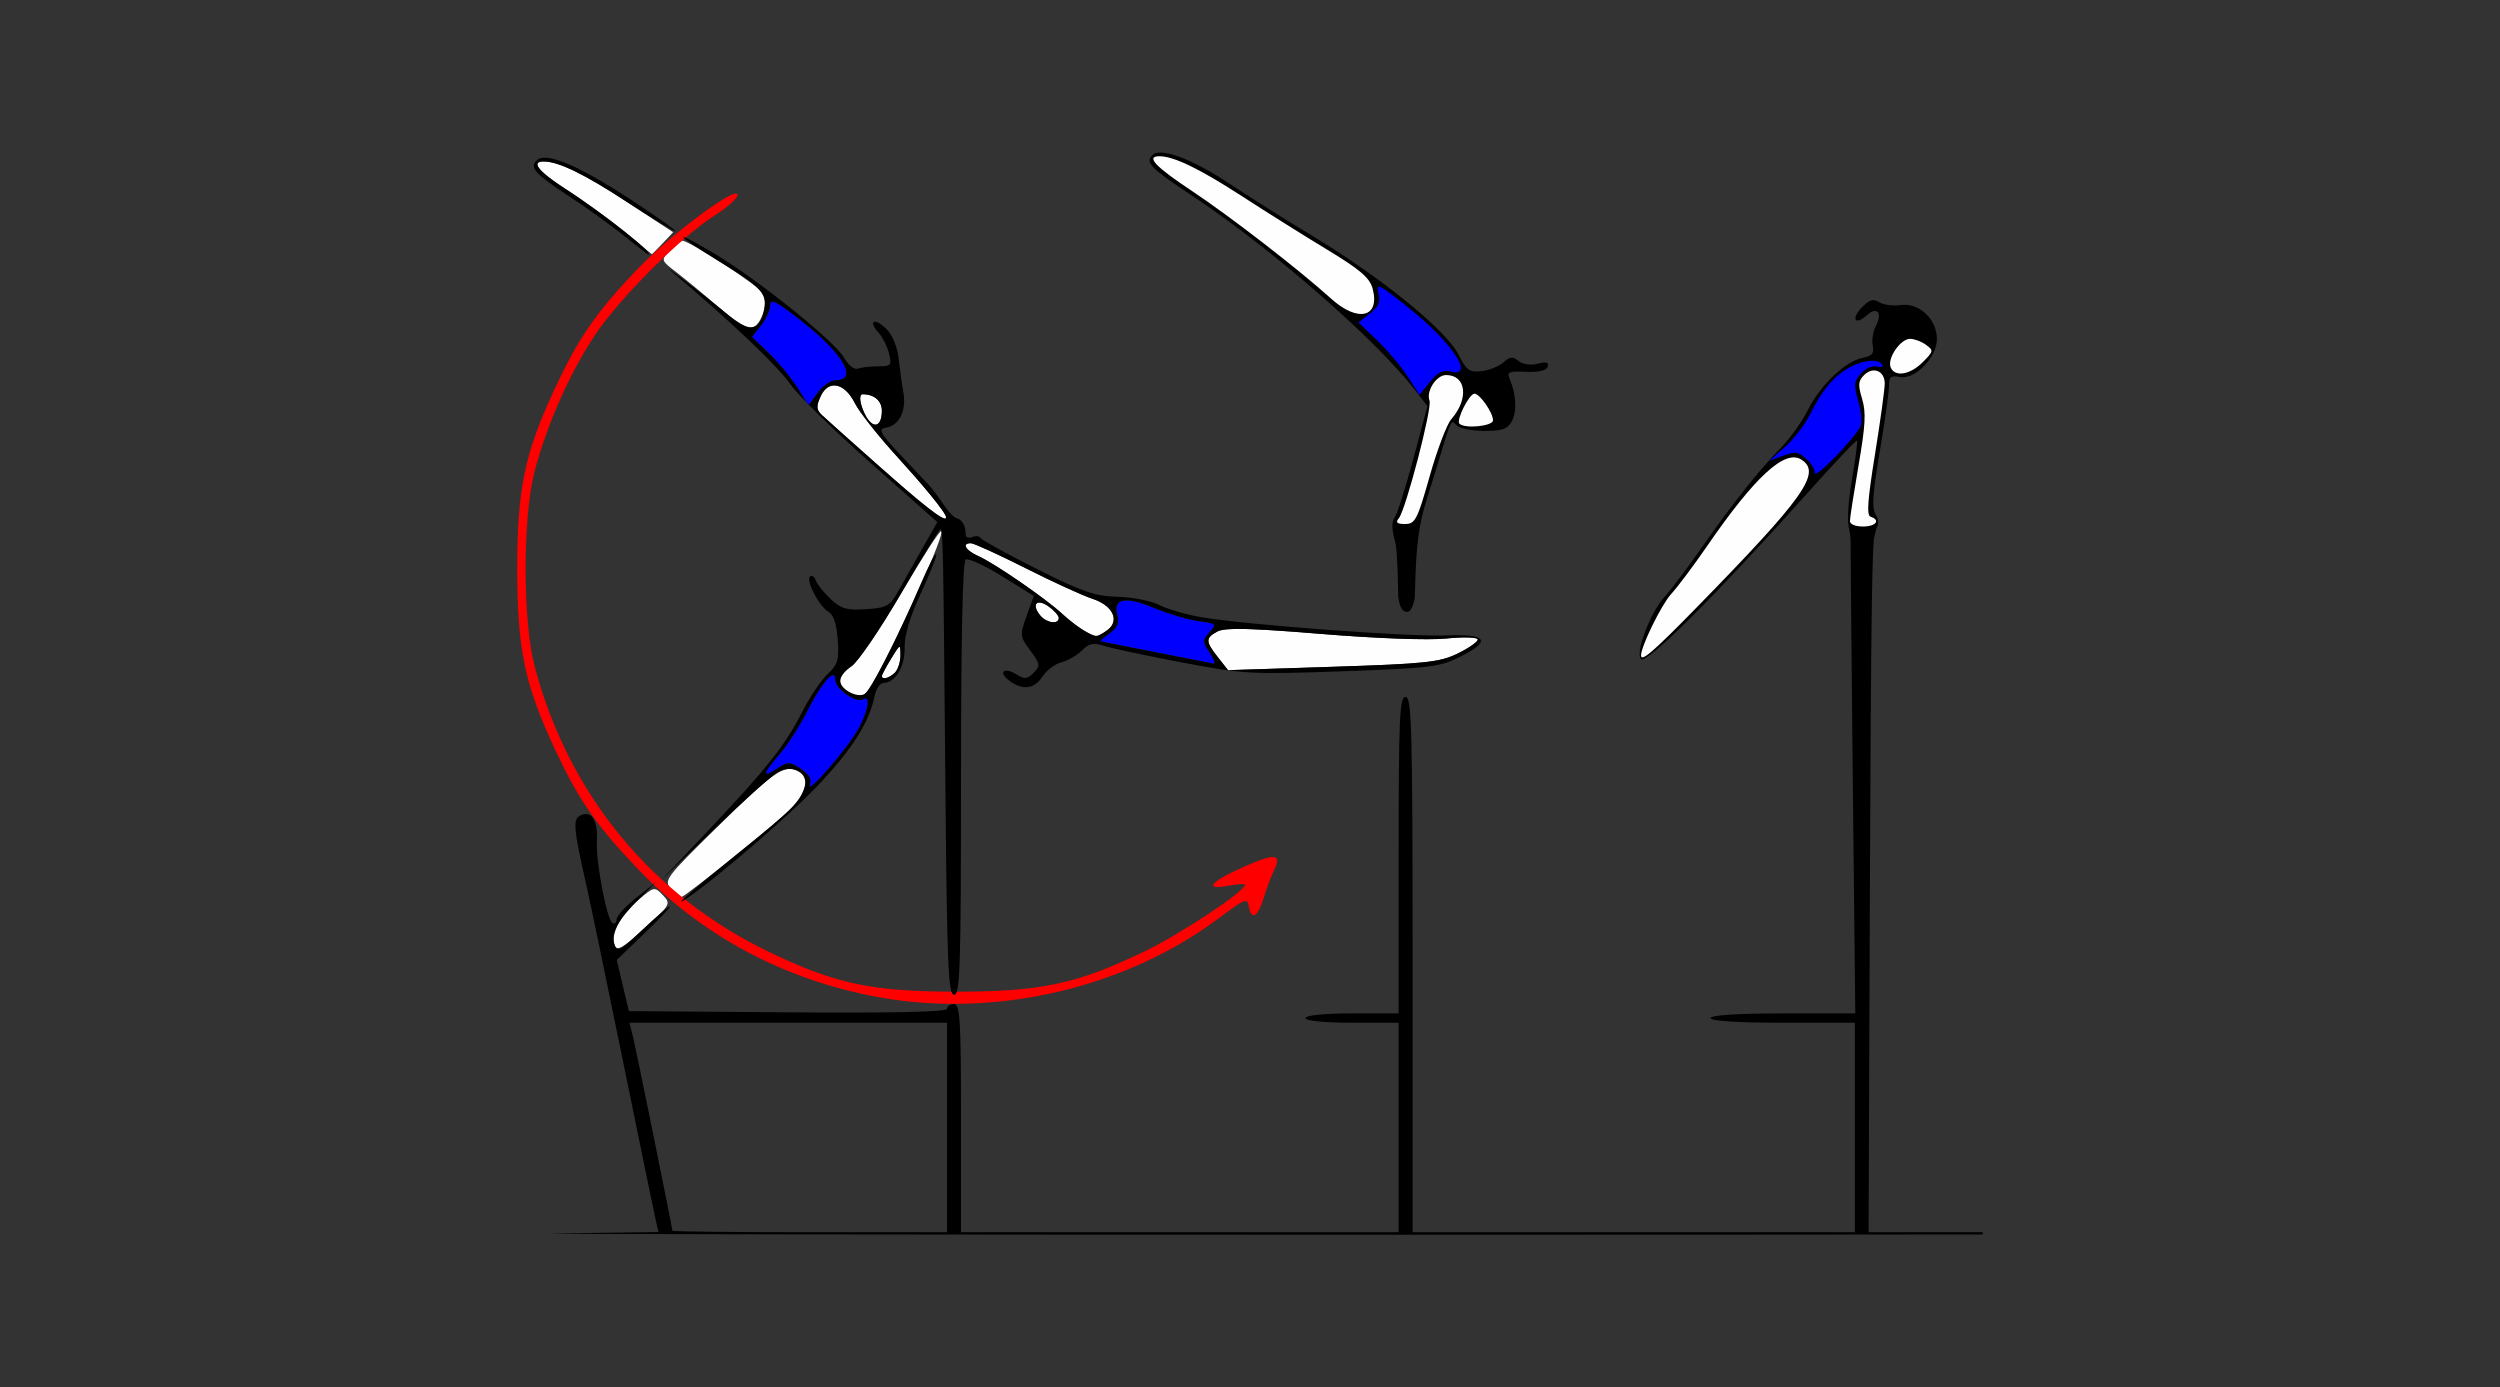 <?xml version="1.0" encoding="UTF-8" standalone="no"?>
<!-- Created with Inkscape (http://www.inkscape.org/) -->

<svg
   xmlns:dc="http://purl.org/dc/elements/1.1/"
   xmlns:cc="http://creativecommons.org/ns#"
   xmlns:rdf="http://www.w3.org/1999/02/22-rdf-syntax-ns#"
   xmlns:svg="http://www.w3.org/2000/svg"
   xmlns="http://www.w3.org/2000/svg"
   xmlns:sodipodi="http://sodipodi.sourceforge.net/DTD/sodipodi-0.dtd"
   xmlns:inkscape="http://www.inkscape.org/namespaces/inkscape"
   version="1.1"
   width="537"
   height="298"
   id="svg2"
   inkscape:version="0.91 r13725"
   sodipodi:docname="ub220301.svg">
  <rect width="100%" height="100%" fill="#333333" stroke="none"/>
  <sodipodi:namedview
     pagecolor="#b6b6b6"
     bordercolor="#666666"
     borderopacity="1"
     objecttolerance="10"
     gridtolerance="10"
     guidetolerance="10"
     inkscape:pageopacity="0"
     inkscape:pageshadow="2"
     inkscape:window-width="1489"
     inkscape:window-height="979"
     id="namedview11"
     showgrid="false"
     inkscape:zoom="0.97580036"
     inkscape:cx="159.36655"
     inkscape:cy="115.86673"
     inkscape:window-x="0"
     inkscape:window-y="0"
     inkscape:window-maximized="0"
     inkscape:current-layer="svg2"
     showguides="true"
     inkscape:guide-bbox="true" />
  <defs
     id="defs6" />
  <g
     id="g7004"
     transform="translate(11.054,-3.995)">
    <path
       id="path4197"
       d="m 120.959,207.04 c -0.907,-2.363 1.229,-6.415 5.149,-9.77 3.332,-2.851 3.431,-2.87 5.219,-1 1.774,1.855 1.668,2.046 -3.958,7.159 -4.691,4.263 -5.899,4.944 -6.41,3.611 z"
       style="fill:#fefefe"
       inkscape:connector-curvature="0" />
    <path
       id="path4195"
       d="m 133.039,194.86 c -1.554,-1.717 -1.028,-2.422 9.595,-12.86 12.722,-12.501 14.766,-13.914 17.787,-12.298 2.289,1.225 1.937,4.055 -0.916,7.369 -1.969,2.286 -23.363,19.605 -24.218,19.605 -0.332,0 -1.343,-0.817 -2.247,-1.816 z"
       style="fill:#fefefe"
       inkscape:connector-curvature="0" />
    <path
       id="path4193"
       d="m 171.123,152.596 c -2.456,-1.431 -2.177,-3.594 0.709,-5.485 1.353,-0.886 6.131,-7.893 10.62,-15.57 4.488,-7.677 8.392,-13.727 8.676,-13.444 0.978,0.978 -14.07,33.209 -16.255,34.813 -1.286,0.944 -1.639,0.915 -3.75,-0.315 z"
       style="fill:#fefefe"
       inkscape:connector-curvature="0" />
    <path
       id="path4191"
       d="m 178.373,149.201 c 0,-0.262 0.898,-1.949 1.996,-3.75 1.951,-3.2 1.996,-3.217 2,-0.724 0.002,1.403 -0.536,3.09 -1.196,3.75 -1.203,1.203 -2.8,1.616 -2.8,0.724 z"
       style="fill:#fefefe"
       inkscape:connector-curvature="0" />
    <path
       id="path4189"
       d="m 250.551,145.176 c -2.705,-3.439 -2.715,-4.142 -0.077,-5.554 1.581,-0.846 7.088,-0.713 22.25,0.538 11.765,0.971 22.957,1.382 26.898,0.988 3.844,-0.384 6.75,-0.286 6.75,0.228 0,0.496 -1.953,1.851 -4.341,3.011 -3.849,1.87 -6.888,2.191 -26.822,2.834 l -22.481,0.725 -2.178,-2.769 z"
       style="fill:#fefefe"
       inkscape:connector-curvature="0" />
    <path
       id="path4187"
       d="m 221.873,139.512 c -1.1,-0.607 -3.219,-2.234 -4.708,-3.617 -3.561,-3.305 -14.559,-10.884 -18.042,-12.434 -2.783,-1.238 -3.687,-2.785 -1.627,-2.785 0.618,0 5.905,2.414 11.75,5.364 5.845,2.95 12.293,5.903 14.329,6.562 4.414,1.428 5.993,4.727 3.229,6.748 -2.157,1.577 -2.354,1.584 -4.931,0.162 z"
       style="fill:#fefefe"
       inkscape:connector-curvature="0" />
    <path
       id="path4185"
       d="m 212.401,136.21 c -1.977,-2.383 -0.788,-3.754 1.727,-1.993 1.235,0.865 2.245,1.997 2.245,2.516 0,1.458 -2.613,1.114 -3.972,-0.523 z"
       style="fill:#fefefe"
       inkscape:connector-curvature="0" />
    <path
       sodipodi:nodetypes="sssssss"
       inkscape:connector-curvature="0"
       id="path4173"
       d="m 177.873,104.216 c -6.05,-5.359 -11.642,-10.356 -12.427,-11.105 -1.153,-1.099 -1.199,-1.862 -0.24,-3.966 1.675,-3.675 5.166,-2.974 7.391,1.484 0.948,1.899 5.143,7.189 9.322,11.756 4.359,4.763 10.632,12.094 10.448,13.032 -0.232,1.178 -6.568,-4.181 -14.493,-11.201 z"
       style="fill:#fefefe" />
    <path
       id="path4165"
       d="m 175.609,94.415 c -1.567,-1.96 -2.479,-5.739 -1.385,-5.739 2.497,0 4.149,1.412 4.149,3.548 0,2.8 -1.394,3.905 -2.764,2.191 z"
       style="fill:#fefefe"
       inkscape:connector-curvature="0" />
    <path
       id="path4157"
       d="m 143.264,69.962 c -3.025,-2.632 -7.051,-5.971 -8.946,-7.421 -3.42,-2.616 -3.431,-2.651 -1.54,-4.75 1.048,-1.163 2.25,-2.115 2.671,-2.115 1.522,0 16.252,9.541 17.287,11.197 1.343,2.149 -0.269,7.161 -2.437,7.579 -0.843,0.162 -4.009,-1.858 -7.034,-4.49 z"
       style="fill:#fefefe"
       inkscape:connector-curvature="0" />
    <path
       id="path4145"
       d="m 123.373,54.019 c -3.025,-2.486 -8.537,-6.503 -12.25,-8.925 -6.456,-4.213 -8.311,-6.417 -5.399,-6.417 3.185,0 8.778,2.724 17.98,8.755 l 9.83,6.444 -2.255,2.4 c -1.24,1.32 -2.289,2.369 -2.33,2.332 -0.042,-0.038 -2.551,-2.103 -5.576,-4.589 z"
       style="fill:#fefefe"
       inkscape:connector-curvature="0" />
    <path
       sodipodi:nodetypes="ssssssssssssssssssssss"
       d="m 177.714,218.197 c -20.349,-3.692 -38.184,-13.254 -52.15,-27.956 -8.592,-9.045 -12.349,-14.489 -17.325,-25.108 -6.596,-14.075 -8.193,-21.668 -8.193,-38.957 0,-17.289 1.597,-24.882 8.193,-38.957 4.976,-10.618 8.732,-16.062 17.325,-25.108 7.243,-7.625 21.81,-18.477 21.807,-16.245 -9.8e-4,0.72 -2.138,2.654 -4.75,4.296 -7.204,4.531 -20.442,17.709 -25.776,25.659 -5.418,8.075 -10.334,19.138 -13.043,29.354 -2.604,9.816 -2.604,32.184 0,42 7.315,27.578 25.21,49.291 50.643,61.45 14.07,6.727 21.954,8.381 39.928,8.381 18.201,0 25.97,-1.668 40.5,-8.695 7.748,-3.748 21.5,-12.873 21.5,-14.266 0,-0.253 -1.575,-0.165 -3.5,0.196 -5.466,1.025 -4.077,-0.784 3.044,-3.965 6.925,-3.094 8.451,-2.945 6.694,0.651 -0.604,1.237 -1.615,3.936 -2.246,5.998 -1.259,4.115 -2.674,4.884 -3.173,1.724 -0.288,-1.826 -0.91,-1.582 -6.32,2.485 -20.08,15.094 -48.052,21.617 -73.158,17.062 z"
       id="path2993"
       style="fill:#fe0000"
       inkscape:connector-curvature="0" />
    <path
       id="path4211"
       d="m 162.935,172.501 c 0.395,-1.112 -0.272,-2.244 -1.983,-3.365 -2.394,-1.569 -2.757,-1.572 -5.078,-0.051 -3.334,2.184 -3.155,1.102 0.507,-3.069 1.654,-1.884 4.317,-6.02 5.918,-9.192 3.21,-6.358 6.074,-9.561 6.074,-6.792 0,1.932 4.491,5.078 5.956,4.173 1.693,-1.046 1.197,2.266 -0.938,6.263 -2.189,4.098 -11.404,14.704 -10.456,12.035 z"
       style="fill:#0000fe"
       inkscape:connector-curvature="0" />
    <path
       id="path4209"
       d="m 237.373,144.135 c -6.325,-1.251 -11.713,-2.316 -11.973,-2.367 -0.26,-0.051 0.564,-0.818 1.83,-1.705 1.724,-1.208 2.151,-2.218 1.698,-4.022 -0.895,-3.568 1.73,-4.03 8.039,-1.414 2.971,1.231 7.217,2.482 9.435,2.78 3.842,0.515 3.955,0.628 2.37,2.379 -1.549,1.711 -1.549,2.013 -0.009,4.364 0.91,1.389 1.307,2.466 0.882,2.392 -0.425,-0.073 -5.948,-1.157 -12.273,-2.408 z"
       style="fill:#0000fe"
       inkscape:connector-curvature="0" />
    <path
       id="path4203"
       d="m 160.11,87.11 c -1.386,-2.164 -4.123,-5.464 -6.082,-7.335 l -3.563,-3.401 1.954,-2.484 c 1.075,-1.366 1.954,-3.331 1.954,-4.366 0,-1.508 1.319,-0.846 6.634,3.332 9.16,7.198 12.4,12.82 7.39,12.82 -1.022,0 -2.737,1.208 -3.812,2.684 l -1.955,2.684 -2.519,-3.934 z"
       style="fill:#0000fe"
       inkscape:connector-curvature="0" />
    <path
       sodipodi:nodetypes="ssssssssssscsssssscccccssscccccssssssssscccssssssscscsssssssssccccssssscsssssssscscsscccccssssssssssccccccsssssscsssscscssscccccssscssscccccssscccccsssccsscsssscccscccssccsssscssscssccsssssccssscscsssccccsccsssccscssscssccccccssccscc"
       inkscape:connector-curvature="0"
       id="path2989"
       d="m 105.826,37.866 c -0.71,0.018 -1.244,0.201 -1.598,0.555 -1.587,1.587 -0.387,2.918 6.998,7.758 3.655,2.395 8.896,6.165 11.646,8.375 2.75,2.21 5.112,4.042 5.25,4.07 2.133,0.444 -9.858,-9.049 -18,-14.25 -5.551,-3.546 -7.212,-5.697 -4.398,-5.697 3.174,0 8.762,2.714 17.828,8.656 5.323,3.489 10.038,6.344 10.477,6.344 0.439,0 -3.935,-3.103 -9.719,-6.896 -9.056,-5.939 -15.409,-8.99 -18.484,-8.914 z m 29.937,17.086 c -0.178,0.178 3.332,2.553 7.801,5.275 9.152,5.576 10.39,6.998 9.426,10.838 -1.017,4.051 -3.253,4.274 -7.424,0.74 -2.031,-1.721 -6.393,-5.18 -9.693,-7.688 -3.3,-2.508 -4.218,-3.07 -2.041,-1.25 11.53,9.639 22.359,19.928 24.824,23.584 0.537,0.797 1.872,2.276 3.68,4.133 l -2.225,-3.475 c -1.386,-2.164 -4.123,-5.463 -6.082,-7.334 l -3.564,-3.402 1.955,-2.482 c 1.075,-1.366 1.953,-3.332 1.953,-4.367 0,-1.508 1.319,-0.845 6.635,3.332 9.16,7.198 12.399,12.82 7.389,12.82 -1.022,0 -2.737,1.208 -3.812,2.684 l -1.891,2.596 c 3.34,3.401 8.222,8.016 13.178,12.406 l 14.428,12.783 -3.148,5.516 c -1.732,3.034 -4.067,7.168 -5.191,9.186 -1.867,3.35 -2.475,3.696 -6.977,4 -4.144,0.28 -5.357,-0.065 -7.605,-2.168 -1.471,-1.376 -2.911,-3.177 -3.201,-4.002 -0.29,-0.825 -0.849,-1.205 -1.24,-0.844 -0.948,0.877 2.023,6.511 4.023,7.631 1.033,0.578 1.706,2.648 1.934,5.938 0.302,4.361 0.004,5.371 -2.186,7.412 -1.394,1.3 -3.794,4.846 -5.332,7.881 -3.732,7.362 -7.51,12.155 -20.002,25.373 l -10.5,11.109 11.5,-11.109 c 6.325,-6.111 12.512,-11.639 13.75,-12.285 3.232,-1.688 6.592,0.208 5.68,3.205 -0.976,3.208 -2.854,5.093 -13.93,13.977 -9.495,7.616 -15.165,12.585 -11.5,10.078 7.013,-4.797 23.074,-18.703 28.938,-25.053 7.03,-7.613 10.355,-12.968 11.525,-18.562 0.316,-1.512 1.171,-2.75 1.9,-2.75 2.513,0 4.638,-3.558 4.525,-7.578 -0.072,-2.583 1.134,-6.611 3.535,-11.803 2.005,-4.335 3.468,-8.059 3.252,-8.275 -0.216,-0.216 -1.609,2.43 -3.096,5.881 -5.461,12.68 -11.115,23.734 -12.402,24.244 -1.813,0.719 -5.178,-1.217 -5.178,-2.98 0,-0.793 1.106,-2.167 2.459,-3.053 1.353,-0.886 6.119,-7.872 10.592,-15.523 4.473,-7.651 8.3,-13.912 8.502,-13.912 0.576,0 0.629,2.624 1.07,52.75 0.36,40.872 0.616,47.25 1.896,47.25 1.286,0 1.48,-6.096 1.48,-46.441 0,-29.985 0.356,-46.66 1.004,-47.061 0.552,-0.341 4.07,1.279 7.818,3.602 l 6.814,4.225 -1.543,4.289 c -1.487,4.136 -1.458,4.401 0.791,7.443 2.153,2.912 2.206,3.28 0.707,4.779 -1.371,1.371 -1.948,1.423 -3.705,0.326 -2.704,-1.689 -3.979,-0.434 -1.443,1.42 2.844,2.079 5.301,1.737 7.086,-0.986 0.867,-1.323 2.689,-2.684 4.049,-3.025 1.36,-0.341 3.333,-1.482 4.385,-2.533 1.526,-1.526 2.479,-1.727 4.725,-0.996 1.547,0.503 9.067,2.103 16.711,3.555 13.303,2.526 14.78,2.607 34.5,1.906 19.054,-0.677 20.963,-0.915 25.418,-3.168 6.732,-3.404 5.671,-4.904 -3.207,-4.533 -7.958,0.333 -43.237,-2.304 -52.566,-3.928 -3.277,-0.57 -7.327,-1.753 -9,-2.627 -1.673,-0.874 -5.657,-1.657 -8.854,-1.74 -4.935,-0.129 -7.575,-1.04 -17.5,-6.031 -6.429,-3.233 -11.831,-6.211 -12.004,-6.619 -0.173,-0.408 -0.961,-0.494 -1.75,-0.191 -0.789,0.303 -1.436,0.088 -1.436,-0.475 0,-2.809 -1.423,-3.44 -1.912,-3.566 -0.712,-0.186 -1.636,-1.305 -2.498,-2.432 -1.538,-2.278 -2.053,-2.963 -3.322,-4.484 -0.036,-0.043 -0.047,-0.065 -0.078,-0.104 l -5.287,-5.604 c -5.358,-5.68 -5.863,-6.541 -4.014,-6.82 2.821,-0.426 4.435,-3.69 3.734,-7.545 -0.314,-1.724 -0.771,-5.012 -1.018,-7.307 -0.266,-2.472 -1.331,-5.053 -2.611,-6.334 -2.521,-2.521 -4.074,-1.848 -1.732,0.75 0.87,0.966 1.892,2.993 2.27,4.506 0.635,2.545 0.46,2.75 -2.342,2.75 -1.665,0 -3.625,0.226 -4.357,0.502 -0.755,0.284 -2.032,-0.733 -2.949,-2.35 -1.954,-3.446 -17.967,-16.359 -27.367,-22.07 -3.74,-2.272 -6.947,-3.985 -7.125,-3.807 z m 26.93,36.004 c -0.131,-0.134 -0.231,-0.241 -0.357,-0.371 l 0.295,0.459 z m 5.494,-4.174 c 1.504,0.02 3.157,1.34 4.408,3.848 0.948,1.899 5.143,7.189 9.322,11.756 4.359,4.763 10.419,11.859 10.234,12.797 -0.232,1.178 -6.355,-3.947 -14.279,-10.967 -6.05,-5.359 -11.643,-10.355 -12.428,-11.104 -1.153,-1.099 -1.199,-1.863 -0.24,-3.967 0.733,-1.608 1.813,-2.379 2.982,-2.363 z m 6.037,1.895 c 2.497,0 4.148,1.413 4.148,3.549 0,4.565 -2.908,3.715 -4.445,-1.299 -0.392,-1.278 -0.263,-2.25 0.297,-2.25 z m 212.207,29.273 c 0.063,8.757 0.229,28.864 0.486,52.977 l 0.541,50.75 -15.543,0 c -9.696,0 -15.543,0.376 -15.543,1 0,0.624 5.833,1 15.5,1 l 15.5,0 0,22.5 0,22.5 -47.5,0 -47.5,0 0,-57.5 c 0,-50.444 -0.184,-57.5 -1.5,-57.5 -1.304,0 -1.5,4.444 -1.5,34 l 0,34 -10,0 c -6,0 -10,0.4 -10,1 0,0.6 4,1 10,1 l 10,0 0,22.5 0,22.5 -47,0 -47,0 0,-24.5 c 0,-21.111 -0.207,-24.5 -1.5,-24.5 -0.825,0 -1.5,0.456 -1.5,1.014 0,0.67 -11.589,0.924 -34.174,0.75 l -34.176,-0.264 -1.297,-5.5 -1.297,-5.5 5.998,-5.75 c 3.299,-3.163 5.735,-5.75 5.412,-5.75 -0.323,0 -2.995,2.278 -5.939,5.062 -4.817,4.556 -5.417,4.862 -5.988,3.062 -0.77,-2.425 0.814,-5.288 5.461,-9.873 l 3.5,-3.455 -4.232,3.352 c -2.328,1.843 -4.24,3.94 -4.25,4.66 -0.01,0.72 -0.416,1.064 -0.902,0.764 -1.203,-0.744 -3.575,-13.243 -3.334,-17.572 0.242,-4.348 -1.018,-6.506 -3.289,-5.635 -1.934,0.742 -1.825,2.437 0.932,14.635 0.932,4.125 4.587,21.675 8.121,39 3.534,17.325 6.664,32.504 6.955,33.73 l 0.527,2.23 -21.764,0.291 c -11.97,0.16 70.711,0.29 183.736,0.291 48.77,3.2e-4 89.957,-0.028 122.473,-0.068 l 0,-0.475 -24.523,0 0.275,-73.348 c 0.228,-60.798 0.538,-75.07 1.004,-76.809 0.297,-1.107 0.37,-4.284 -2.593,-4.284 -1.929,0 -2.577,0.963 -2.577,3.714 z m -188.936,2.727 c 0.618,0 5.905,2.413 11.75,5.363 5.845,2.95 12.294,5.904 14.33,6.562 4.414,1.428 5.992,4.727 3.229,6.748 -0.998,0.729 -2.066,1.312 -2.373,1.295 -1.186,-0.065 -4.676,-2.345 -7.268,-4.75 -3.561,-3.305 -14.559,-10.884 -18.041,-12.434 -2.783,-1.238 -3.687,-2.785 -1.627,-2.785 z m 33.293,12.287 c 1.364,-0.036 3.419,0.52 6.18,1.664 2.971,1.231 7.217,2.482 9.436,2.779 3.842,0.515 3.954,0.628 2.369,2.379 -1.549,1.711 -1.55,2.014 -0.01,4.365 0.91,1.389 1.308,2.466 0.883,2.393 -0.425,-0.073 -5.948,-1.157 -12.273,-2.408 -6.325,-1.251 -11.713,-2.317 -11.973,-2.367 -0.26,-0.051 0.564,-0.818 1.83,-1.705 1.724,-1.208 2.15,-2.218 1.697,-4.021 -0.504,-2.007 0.108,-3.032 1.861,-3.078 z m -18.574,0.455 c 0.471,0.003 1.128,0.248 1.914,0.799 1.235,0.865 2.244,1.997 2.244,2.516 0,1.458 -2.614,1.114 -3.973,-0.523 -1.359,-1.638 -1.221,-2.798 -0.186,-2.791 z m 41.996,5.672 c 3.332,-0.058 9.038,0.287 18.514,1.068 11.765,0.971 22.957,1.382 26.898,0.988 3.844,-0.384 6.75,-0.285 6.75,0.229 0,0.496 -1.954,1.852 -4.342,3.012 -3.849,1.87 -6.886,2.192 -26.82,2.834 l -22.482,0.723 -2.178,-2.768 c -2.705,-3.439 -2.714,-4.143 -0.076,-5.555 0.593,-0.317 1.737,-0.497 3.736,-0.531 z m -72.027,3.861 c 0.174,0.073 0.184,0.685 0.186,1.775 0.002,1.403 -0.535,3.09 -1.195,3.75 -1.203,1.203 -2.801,1.615 -2.801,0.723 0,-0.262 0.898,-1.949 1.996,-3.75 1.098,-1.8 1.591,-2.593 1.814,-2.498 z m -14.309,6.078 c 0.319,-0.01 0.498,0.31 0.498,1.002 0,1.932 4.49,5.077 5.955,4.172 1.693,-1.046 1.197,2.265 -0.938,6.262 -2.189,4.098 -11.403,14.705 -10.455,12.035 0.395,-1.112 -0.273,-2.244 -1.984,-3.365 -2.394,-1.569 -2.757,-1.572 -5.078,-0.051 -3.334,2.184 -3.154,1.101 0.508,-3.07 1.654,-1.884 4.317,-6.02 5.918,-9.191 2.407,-4.769 4.62,-7.762 5.576,-7.793 z m -43.719,74.646 34.107,0 34.109,0 0,22.5 0,22.5 -29.5,0 c -16.225,0 -29.5,-0.144 -29.5,-0.32 0,-0.639 -7.849,-39.252 -8.523,-41.93 z"
       style="fill:#000000" />
    <path
       id="path4319-7"
       d="m 391.32,68.465 c -0.684,0.008 -1.364,0.476 -2.389,1.504 -2.467,2.474 -1.548,4.06 1.008,1.74 2.206,-2.003 3.438,-0.503 1.922,2.34 -0.587,1.1 -0.882,2.967 -0.656,4.15 0.332,1.741 -0.083,2.251 -2.172,2.67 -3.72,0.746 -9.027,5.792 -11.738,11.158 -1.289,2.551 -3.891,6.207 -5.781,8.123 -4.605,4.667 -10.406,11.978 -17.162,21.627 -3.069,4.383 -6.567,9.023 -7.775,10.312 -3.075,3.28 -6.461,12.17 -5.141,13.494 1.151,1.155 16.293,-13.923 34.98,-34.832 6.111,-6.837 11.249,-12.295 11.416,-12.127 0.167,0.168 -0.312,3.864 -1.066,8.213 -0.634,3.654 -0.918,6.671 -0.875,9.284 0.009,0.527 0.919,4.769 0.955,5.265 l 4.275,-0.949 c 0.561,-0.919 0.577,-2.248 0.958,-3.041 0.383,-0.798 0.464,-1.753 -0.234,-2.875 -0.874,-1.403 -0.689,-4.254 0.881,-13.572 1.093,-6.488 1.986,-12.836 1.986,-14.105 0,-1.948 0.359,-2.238 2.305,-1.865 3.264,0.626 7.977,-4.201 7.977,-8.172 0,-4.246 -3.85,-7.864 -7.754,-7.289 -1.633,0.24 -3.704,-0.025 -4.605,-0.59 -0.489,-0.306 -0.902,-0.468 -1.312,-0.463 z"
       style="fill:#000000"
       inkscape:connector-curvature="0"
       sodipodi:nodetypes="cssccsssssssssscccsssssscc" />
    <path
       id="path4356-6"
       d="m 341.44,144.781 c 0,-1.957 4.383,-10.909 6.443,-13.16 1.416,-1.547 4.856,-6.129 7.645,-10.183 10.329,-15.013 16.779,-20.966 20.312,-18.745 4.481,2.817 0.794,8.021 -22.646,31.975 -9.178,9.379 -11.753,11.595 -11.753,10.113 z"
       style="fill:#fefefe"
       inkscape:connector-curvature="0" />
    <path
       id="path4334-4"
       d="m 386.306,115.918 c 0.004,-0.645 0.836,-6.004 1.849,-11.911 1.503,-8.756 1.645,-11.403 0.768,-14.337 -0.903,-3.025 -0.837,-3.837 0.415,-5.092 1.938,-1.944 4.435,-0.945 4.449,1.78 0.007,1.176 -0.933,8.012 -2.088,15.191 -1.612,10.025 -1.832,13.141 -0.946,13.438 2.207,0.738 1.135,2.104 -1.651,2.104 -1.623,0 -2.801,-0.493 -2.798,-1.172 z"
       style="fill:#fefefe"
       inkscape:connector-curvature="0" />
    <path
       id="path3474-0"
       d="m 395.046,82.864 c -0.736,-1.925 2.122,-6.087 4.181,-6.087 0.918,0 2.455,0.577 3.416,1.282 1.679,1.231 1.651,1.379 -0.713,3.75 -2.722,2.73 -6.048,3.24 -6.883,1.055 z"
       style="fill:#fefefe"
       inkscape:connector-curvature="0" />
    <path
       id="path3470-7"
       d="m 378.823,105.618 c 0,-0.749 -0.862,-2.145 -1.916,-3.102 -1.643,-1.491 -2.342,-1.584 -4.907,-0.648 l -2.991,1.091 3.414,-3.013 c 1.878,-1.657 4.343,-4.911 5.479,-7.232 2.462,-5.03 5.152,-8.142 8.584,-9.933 2.879,-1.503 5.998,-1.718 6.768,-0.467 0.288,0.468 -0.229,0.653 -1.15,0.411 -0.945,-0.248 -2.425,0.394 -3.399,1.474 -1.54,1.708 -1.601,2.358 -0.568,6.062 0.677,2.425 0.827,4.716 0.361,5.515 -1.81,3.1 -9.676,11.101 -9.676,9.841 z"
       style="fill:#0000fe"
       inkscape:connector-curvature="0" />
    <g
       transform="translate(-243.39,-124.513)"
       id="g6967">
      <path
         sodipodi:nodetypes="cssccccccsccssscscsscssssccc"
         inkscape:connector-curvature="0"
         style="fill:#000000"
         d="m 481.381,161.287 c -0.66,0.031 -1.165,0.202 -1.488,0.525 -1.614,1.614 -0.509,2.753 8.457,8.699 17.102,11.342 39.401,30.774 47.896,41.74 l 2.707,3.498 -3.062,11.41 c -1.685,6.275 -3.494,11.94 -4.023,12.59 -0.619,0.76 -0.586,2.543 0.098,5 0.305,1.1 0.541,2.763 0.717,12.04 0.308,2.017 0.829,3.164 1.879,3.164 0.793,0 1.314,-1.206 1.666,-3.014 0.374,-16.694 1.491,-17.353 4.812,-28.37 3.175,-10.531 2.911,-9.991 4.234,-8.668 0.642,0.642 3.311,1.168 5.932,1.168 3.828,0 4.987,-0.416 5.896,-2.115 1.117,-2.088 0.913,-5.776 -0.506,-9.082 -0.626,-1.46 -0.136,-1.67 3.5,-1.5 2.708,0.127 4.394,-0.267 4.686,-1.096 0.332,-0.942 -0.254,-1.116 -2.156,-0.639 -1.552,0.389 -3.22,0.149 -4.115,-0.594 -1.218,-1.011 -1.837,-0.953 -3.238,0.305 -0.952,0.855 -3.074,1.703 -4.715,1.887 -2.608,0.292 -3.238,-0.167 -5,-3.648 -2.604,-5.145 -16.551,-16.486 -31.016,-25.219 -6.05,-3.653 -14.179,-8.77 -18.062,-11.373 -6.458,-4.328 -12.232,-6.841 -15.094,-6.707 l -0.004,-0.002 z"
         id="path6965" />
      <path
         inkscape:connector-curvature="0"
         style="fill:#fefefe"
         d="m 532.81,239.818 c 1.493,-1.832 7.192,-23.676 6.587,-25.251 -0.778,-2.027 1.464,-5.499 3.552,-5.499 4.36,0 4.957,5.091 1.114,9.5 -0.959,1.1 -3.045,6.611 -4.635,12.246 -2.625,9.3 -3.111,10.247 -5.264,10.25 -1.775,0.003 -2.116,-0.311 -1.354,-1.246 z"
         id="path6922" />
      <path
         inkscape:connector-curvature="0"
         style="fill:#fefefe"
         d="m 545.81,219.508 c -0.742,-0.742 2.127,-6.44 3.243,-6.44 1.14,0 3.983,4.085 3.983,5.723 0,1.267 -6.074,1.87 -7.227,0.717 z"
         id="path6920" />
      <path
         inkscape:connector-curvature="0"
         style="fill:#fefefe"
         d="m 518.289,192.683 c -7.032,-6.345 -21.734,-17.716 -30.003,-23.206 -7.846,-5.21 -9.894,-7.409 -6.899,-7.409 3.066,0 8.668,2.709 17.644,8.534 5.228,3.392 13.523,8.597 18.434,11.567 7.024,4.247 9.097,6.027 9.714,8.34 1.651,6.182 -3.148,7.355 -8.891,2.174 z"
         id="path2997-80" />
      <path
         inkscape:connector-curvature="0"
         style="fill:#0000fe"
         d="m 534.743,209.458 c -1.372,-2.139 -4.318,-5.645 -6.546,-7.789 l -4.051,-3.899 2.446,-1.924 c 1.889,-1.486 2.3,-2.504 1.806,-4.471 -0.559,-2.229 0.318,-1.771 7.02,3.662 9.185,7.447 13.784,14.672 8.452,13.277 -1.582,-0.414 -2.769,0.189 -4.399,2.234 l -2.233,2.8 z"
         id="path2991-6" />
    </g>
  </g>
</svg>
